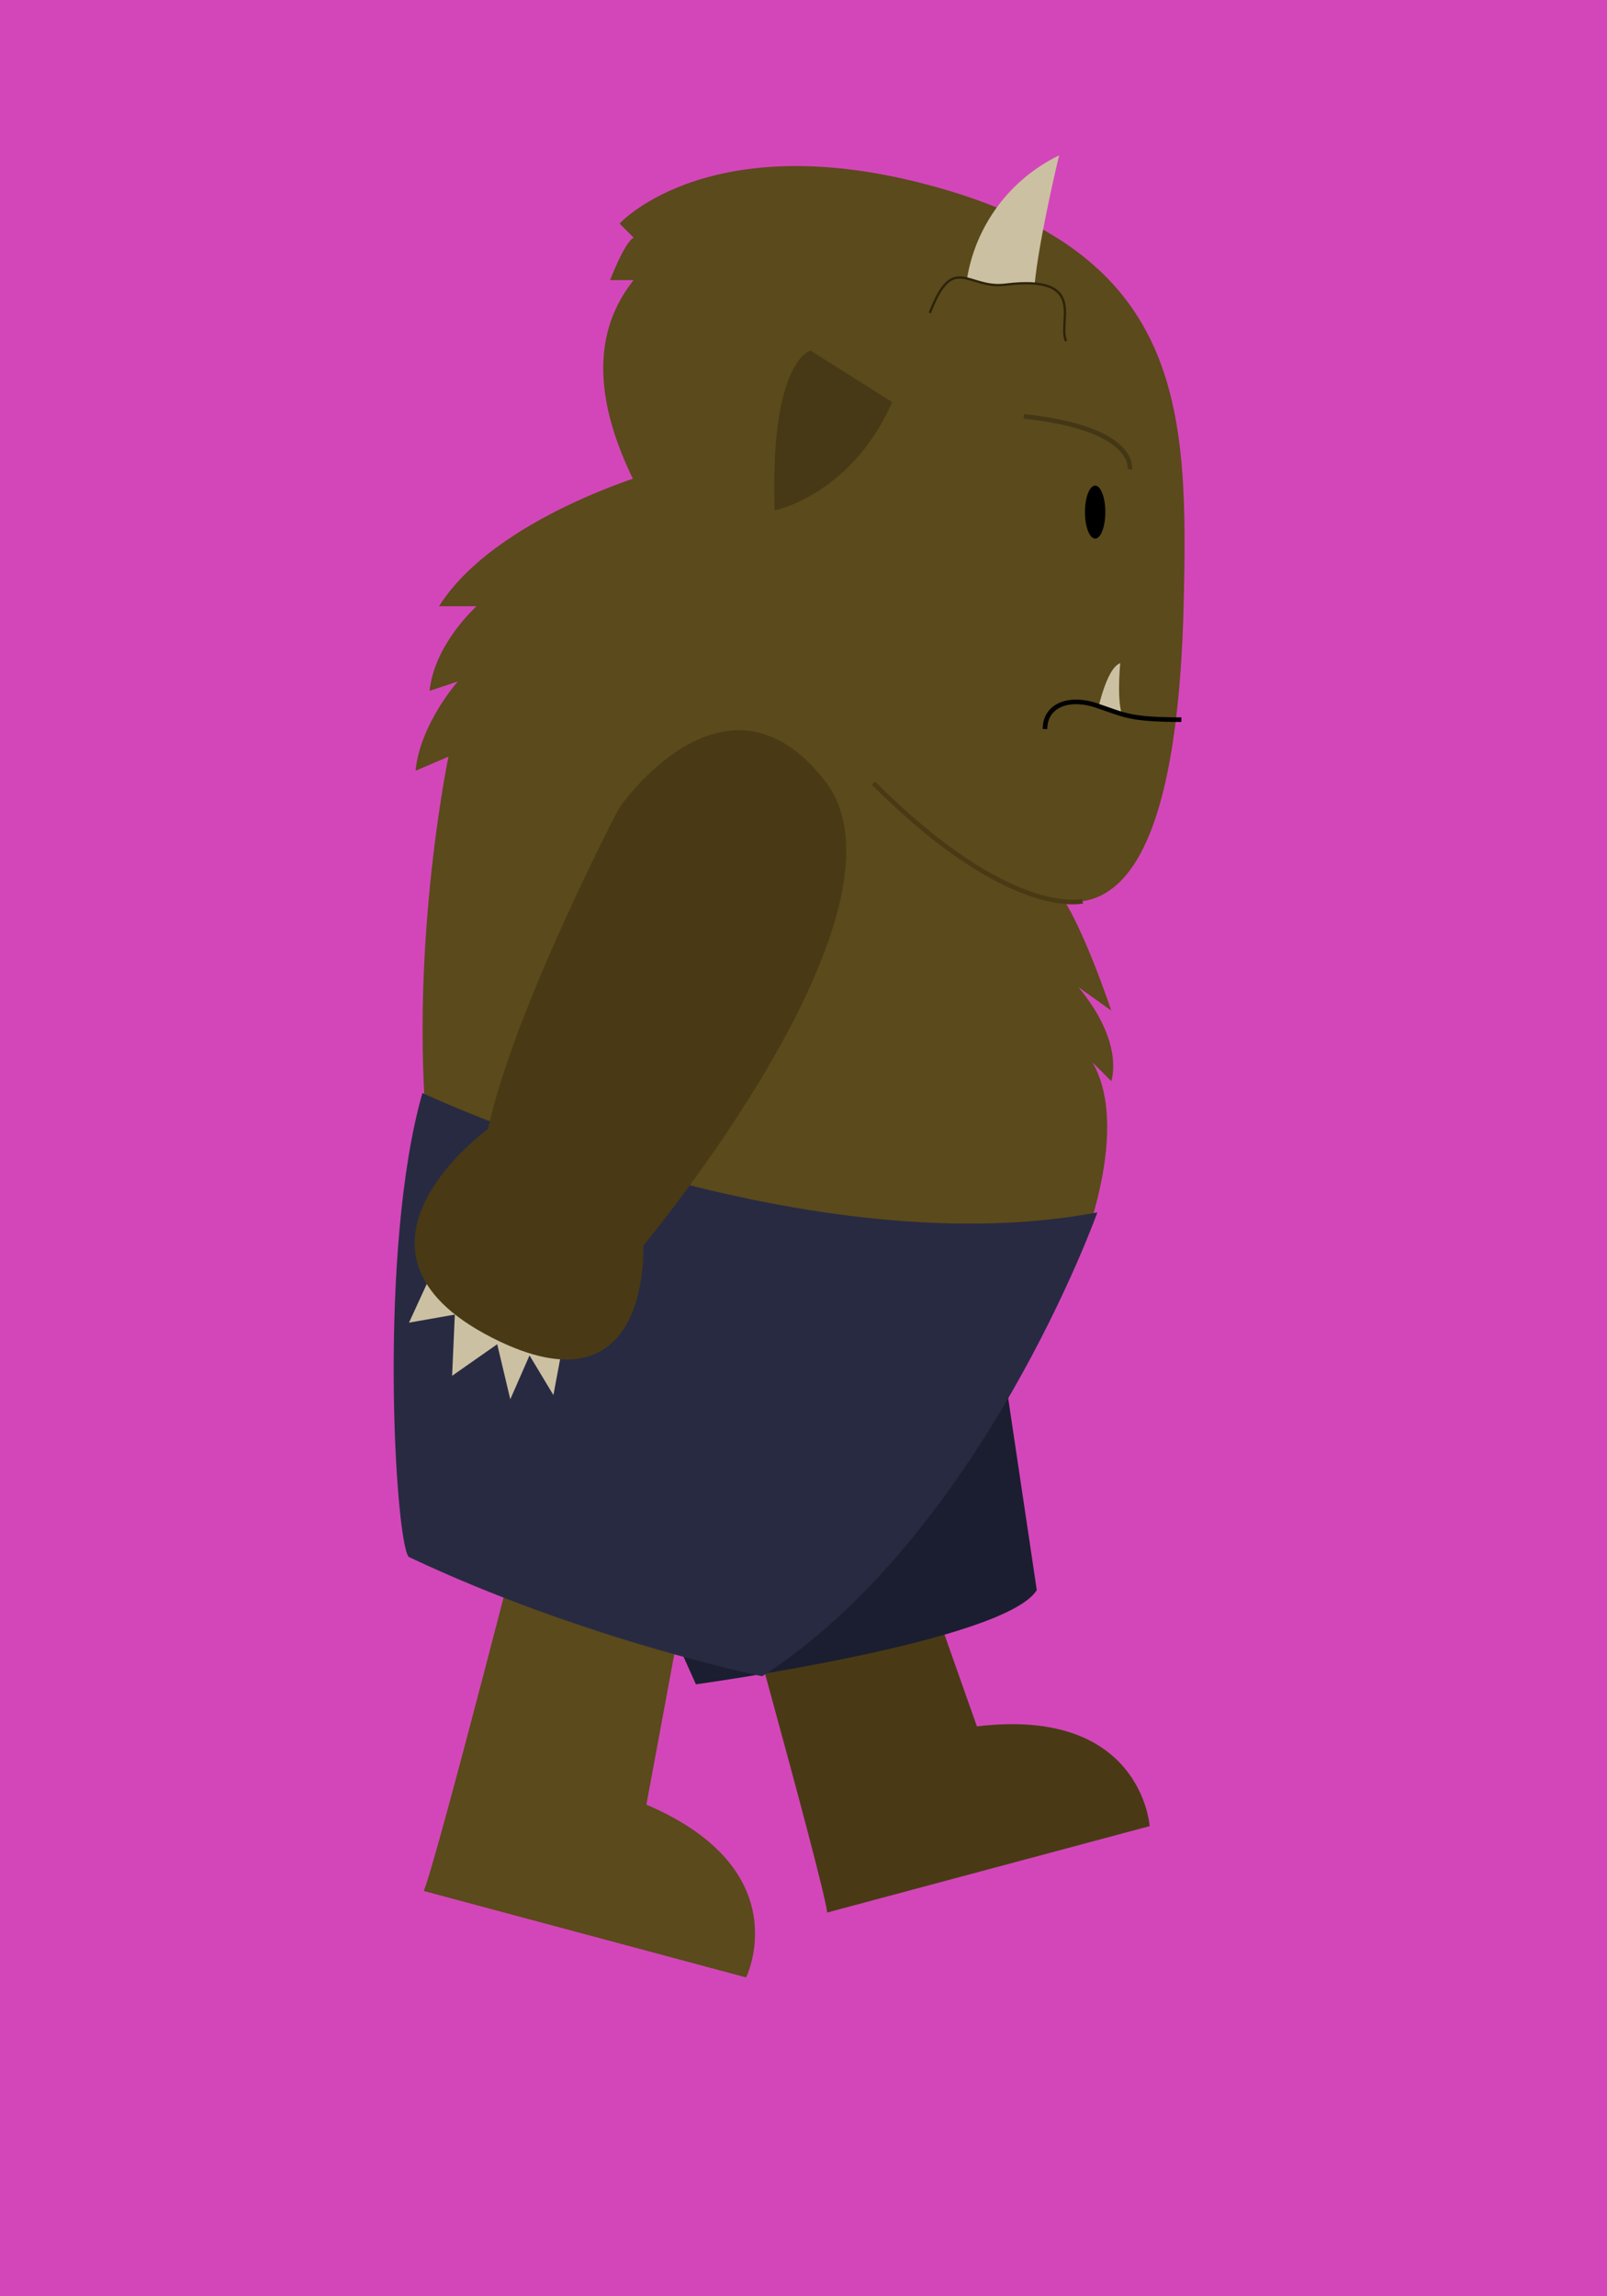 <svg xmlns="http://www.w3.org/2000/svg" viewBox="0 0 350 500"><defs><style>.cls-1{fill:#d346b9;}.cls-2{fill:#493a15;}.cls-3{fill:#1b1e30;}.cls-11,.cls-4,.cls-9{fill:#5b4a1b;}.cls-5{fill:#282a42;}.cls-6{fill:#ccc0a2;}.cls-10,.cls-7{fill:none;}.cls-7{stroke:#493a15;}.cls-10,.cls-11,.cls-7,.cls-9{stroke-miterlimit:10;}.cls-8{fill:#473915;}.cls-9{stroke:#2d230b;stroke-width:0.5px;}.cls-10{stroke:#443716;}.cls-11{stroke:#000;}</style></defs><title>trollwalk</title><g id="baggrund"><rect class="cls-1" width="350" height="500"/></g><g id="Layer_10" data-name="Layer 10"><path class="cls-2" d="M155.8,325.44s23.51,83.79,24.37,91l70.22-18.81s-1.68-26.05-37.62-21.72l-21.9-62Z"/><path class="cls-3" d="M120.45,297.45l31.12,69.3s67.17-9.19,74.24-20.51L212,253.63Z"/><path class="cls-4" d="M116.66,320.75s-21.53,84.32-24.37,91l70.21,18.82s11.57-23.4-21.72-37.62l12-64.62Z"/><path class="cls-4" d="M142.2,102.82S107.91,112.55,95.62,132h8.19s-9.21,8.19-10.24,18.43l6.14-2.05s-8.19,9.22-9.21,19.45l7.17-3.07s-10.75,51.71-2.56,97.78L234,276s13-29,3.93-44.69l4.1,4.1s3.07-8.19-7.17-20.48l7.17,5.12s-7.17-21.5-12.29-26.62S142.2,102.82,142.2,102.82Z"/><path class="cls-5" d="M92,238s81.48,38.29,147,26c0,0-25,70-73,101,0,0-39-8-77-26C86,335.2,82.32,271.83,92,238Z"/><polygon class="cls-6" points="93.86 277.6 89.08 288 99.06 286.24 98.47 299.57 108.29 292.7 111.14 304.69 115.33 295.13 120.53 303.77 122.8 291.61 93.86 277.6"/><path class="cls-2" d="M140.09,271.24S201.37,197.86,179.65,170s-44.85,6-44.85,6-22.8,43.58-28.51,69.84c0,0-36.56,26.37.94,45.47C142,309,140.09,271.24,140.09,271.24Z"/><path class="cls-4" d="M134.94,48.68s20.48-22.52,71.67-7.16,52.21,48.12,51.19,90.09-9.21,82.93-43,56.31S109.35,96.8,138,61h-5.12S136,52.78,138,51.75Z"/><path class="cls-7" d="M235.78,196.24s-15.86,4-45.55-25.72"/><path class="cls-8" d="M176.52,76.33s-8.46,2.13-7.85,32.41c0,.78,0,1.58.07,2.4,0,0,16.68-3.37,25.58-23.58Z"/><path class="cls-6" d="M210.19,64.55a36.37,36.37,0,0,1,20.48-30.71s-7.17,29.69-5.12,33.78"/><path class="cls-9" d="M232.2,74.28c-2-4.1,5-14.57-13.3-12.29-8.2,1-11.27-7.16-16.39,6.15"/><path class="cls-10" d="M246.06,102.2s1.78-8.88-23.07-11.54"/><ellipse cx="238.52" cy="111.51" rx="2.22" ry="5.77"/><path class="cls-6" d="M238.86,155.67s2-10.23,5.12-11.26c0,0-1,10.24,1,12.29Z"/><path class="cls-11" d="M257.29,156.7c-11.26,0-12.29-1-18.43-3.07s-11.26,0-11.26,5.11"/></g></svg>
